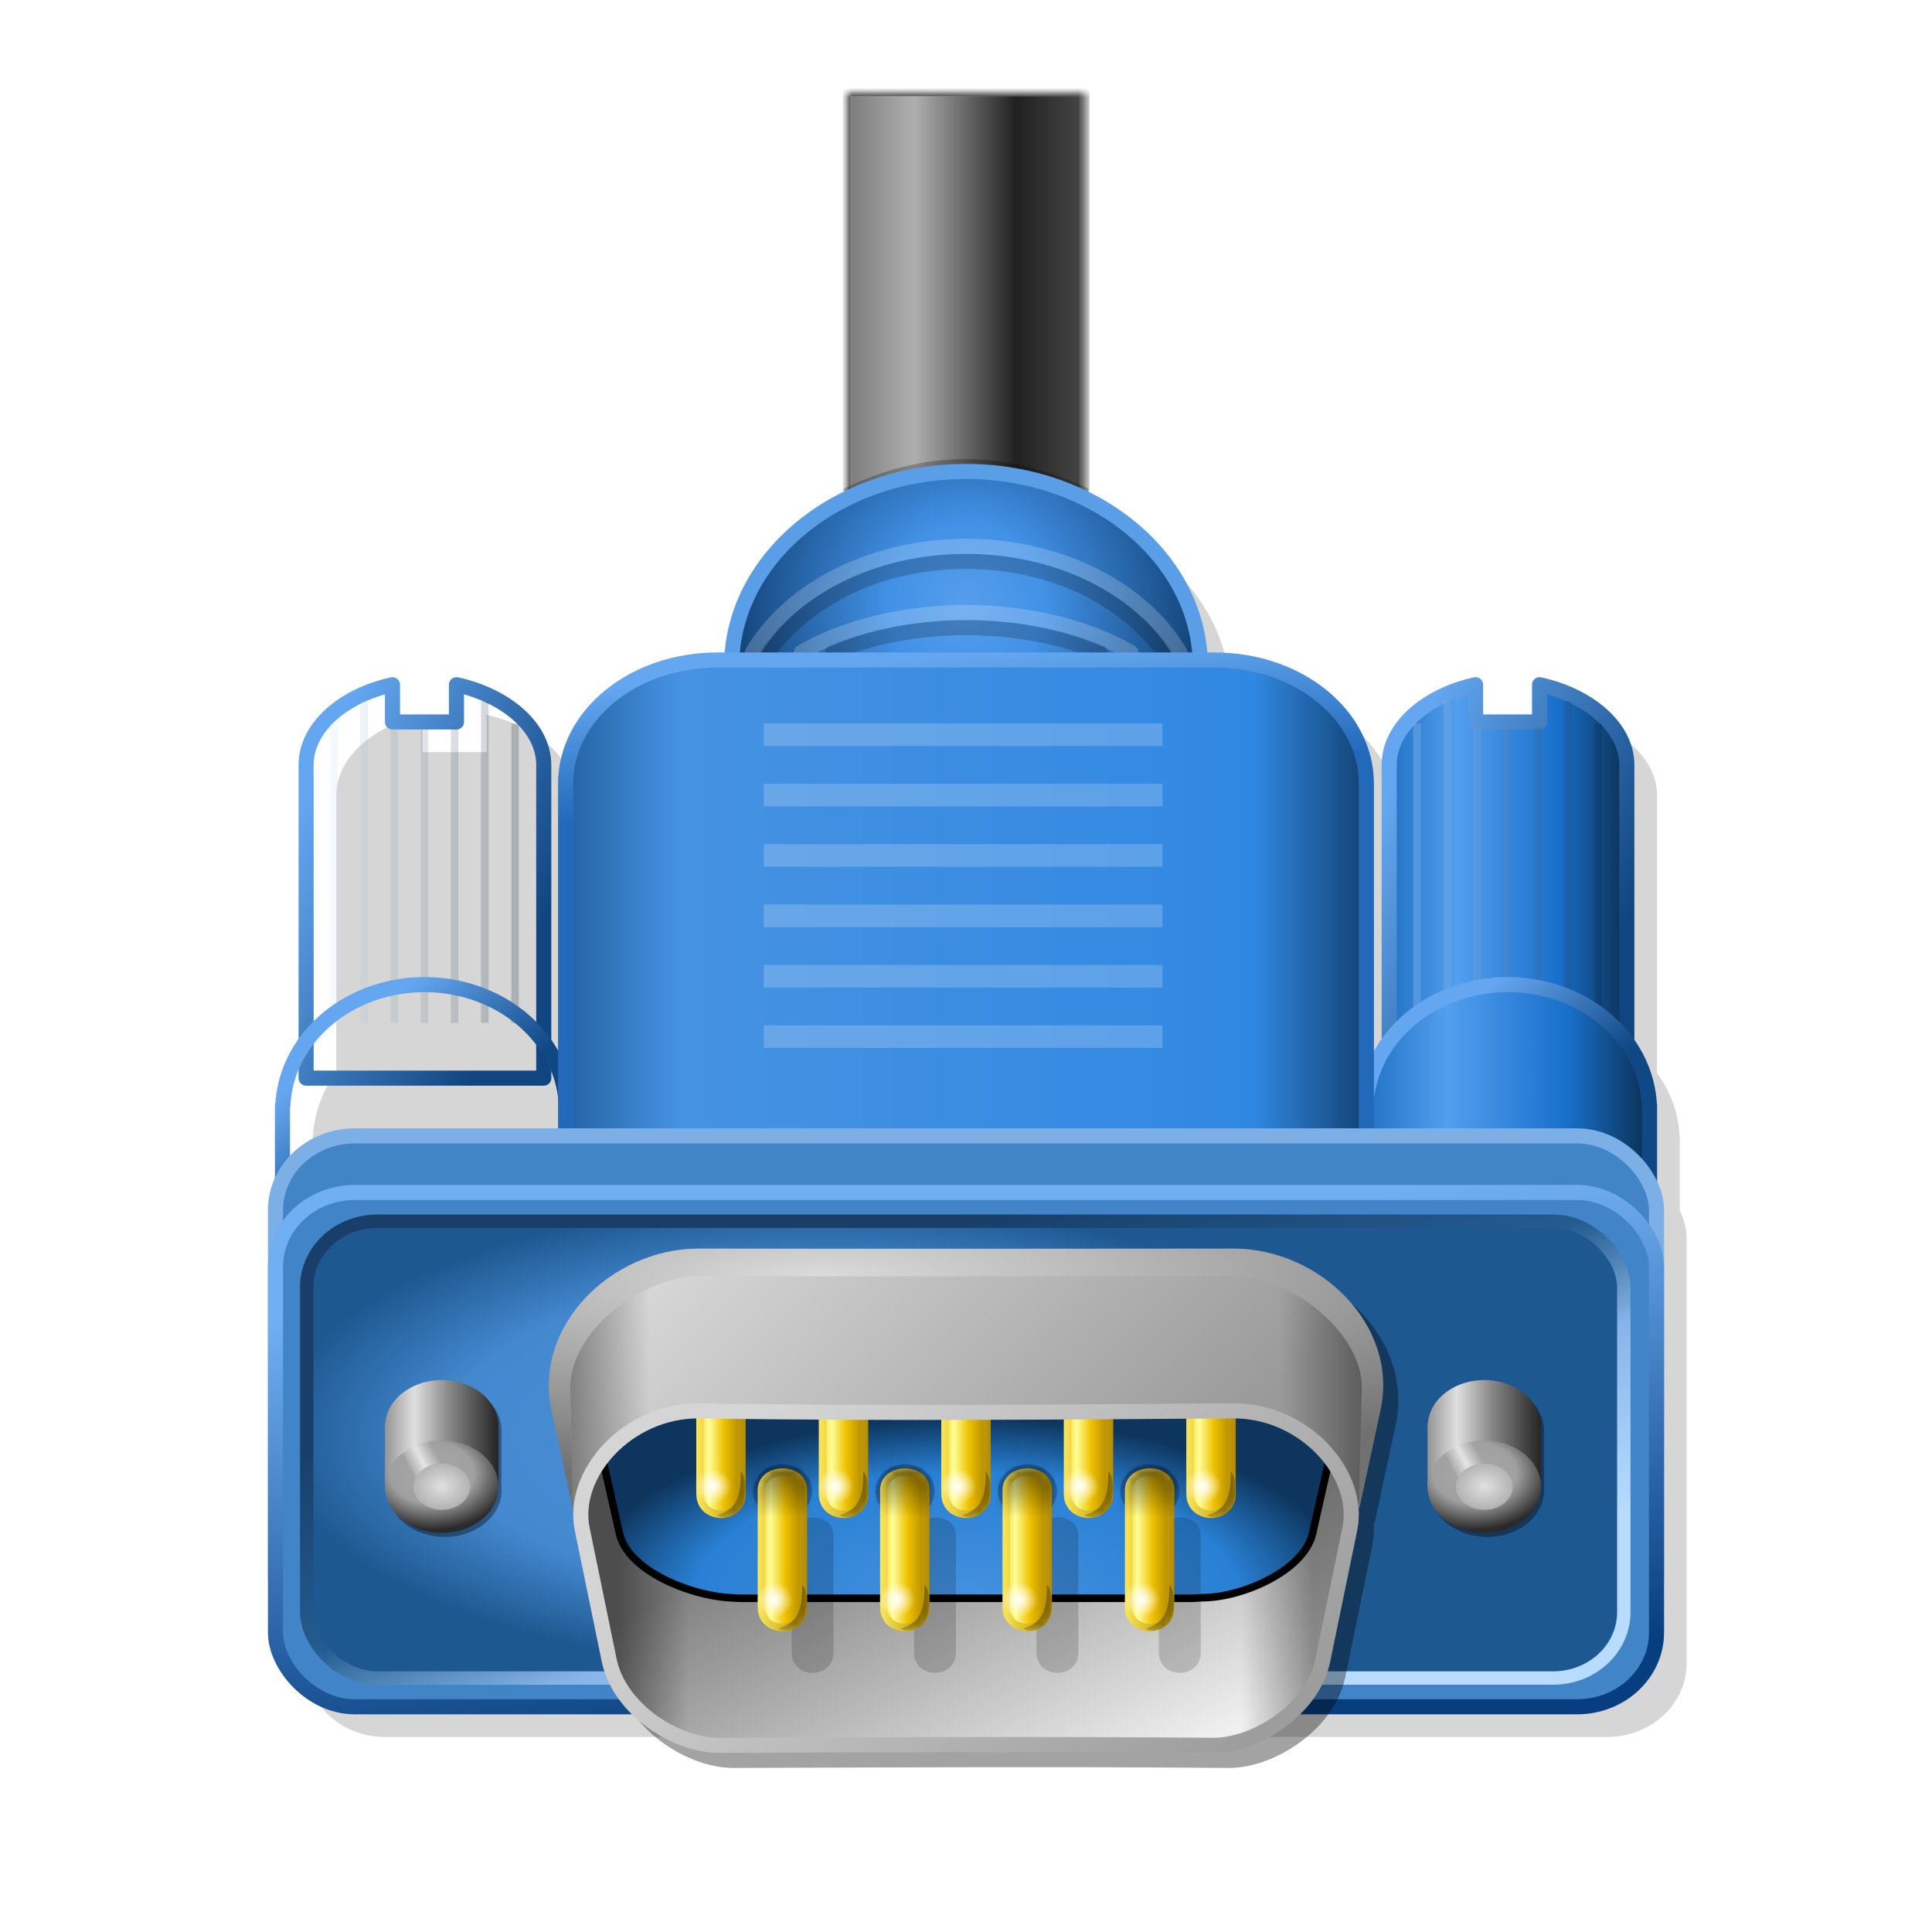 <svg height="256" width="256" xmlns="http://www.w3.org/2000/svg" xmlns:xlink="http://www.w3.org/1999/xlink">
  <defs>
    <linearGradient id="linearGradient86-1">
      <stop offset="0" stop-color="#1c6ec0"/>
      <stop offset=".299" stop-color="#529eef"/>
      <stop offset=".702" stop-color="#186fca"/>
      <stop offset="1" stop-color="#0a2947"/>
    </linearGradient>
    <linearGradient id="linearGradient105">
      <stop offset="0" stop-opacity=".4"/>
      <stop offset=".1" stop-opacity="0"/>
      <stop offset=".897" stop-opacity="0"/>
      <stop offset="1" stop-opacity=".399"/>
    </linearGradient>
    <linearGradient id="linearGradient96" gradientUnits="userSpaceOnUse" x1="132.853" x2="139.399" y1="203.732" y2="203.732">
      <stop offset="0" stop-color="#f5cb11"/>
      <stop offset=".258" stop-color="#fefe98"/>
      <stop offset=".555" stop-color="#efc200"/>
      <stop offset="1" stop-color="#a17a00"/>
    </linearGradient>
    <linearGradient id="linearGradient98" gradientUnits="userSpaceOnUse" x1="132.853" x2="139.399" y1="203.732" y2="203.732">
      <stop offset="0" stop-color="#fae658"/>
      <stop offset="1" stop-color="#b58c00"/>
    </linearGradient>
    <radialGradient id="radialGradient10689-9" cx="386.466" cy="193.865" gradientTransform="matrix(.364 0 0 .347 -5.589 144.41)" gradientUnits="userSpaceOnUse" r="6.707">
      <stop offset="0" stop-color="#fff"/>
      <stop offset="1" stop-color="#fff" stop-opacity="0"/>
    </radialGradient>
    <filter id="filter103" color-interpolation-filters="sRGB" height="1.389" width="1.623" x="-.311" y="-.195">
      <feGaussianBlur stdDeviation=".492"/>
    </filter>
    <linearGradient id="linearGradient104" gradientUnits="userSpaceOnUse" x1="136.204" x2="136.126" y1="193.513" y2="200.761">
      <stop offset="0"/>
      <stop offset="1" stop-opacity="0"/>
    </linearGradient>
    <mask id="mask106" maskUnits="userSpaceOnUse">
      <path d="m133.353 197.12v15.554c0 3.613 5.547 3.613 5.547 0v-15.554c0-3.118-5.547-3.118-5.547.078z" fill="#fff" stroke="#fff"/>
    </mask>
    <linearGradient id="linearGradient69" gradientUnits="userSpaceOnUse" x1="145.669" x2="123.705" y1="237.938" y2="194.025">
      <stop offset="0" stop-color="#f0f0f0"/>
      <stop offset="1" stop-color="#818181"/>
    </linearGradient>
    <linearGradient id="linearGradient73" gradientUnits="userSpaceOnUse" x1="145.873" x2="92.577" y1="206.239" y2="153.895">
      <stop offset="0" stop-color="#9a9a9a"/>
      <stop offset="1" stop-color="#dcdcdc"/>
    </linearGradient>
    <linearGradient id="linearGradient75" gradientUnits="userSpaceOnUse" x1="106.344" x2="158.314" y1="183.194" y2="237.497">
      <stop offset="0" stop-color="#d5d5d5"/>
      <stop offset="1" stop-color="#9d9d9d"/>
    </linearGradient>
    <filter id="filter101" color-interpolation-filters="sRGB" height="1.381" width="2.414" x="-.707" y="-.19">
      <feGaussianBlur stdDeviation="1.634"/>
    </filter>
    <linearGradient id="linearGradient106" gradientUnits="userSpaceOnUse" x1="74.625" x2="179.513" xlink:href="#linearGradient105" y1="185.475" y2="185.475"/>
    <linearGradient id="linearGradient110" gradientUnits="userSpaceOnUse" x1="82.075" x2="173.925" xlink:href="#linearGradient105" y1="212.158" y2="212.158"/>
    <radialGradient id="radialGradient110" cx="128" cy="245.967" gradientTransform="matrix(1 0 -0 .465 0 97.525)" gradientUnits="userSpaceOnUse" r="51.648">
      <stop offset="0" stop-color="#4491df"/>
      <stop offset=".7" stop-color="#2980d4"/>
      <stop offset="1" stop-color="#0d355d"/>
    </radialGradient>
    <radialGradient id="radialGradient111" cx="105.464" cy="139.296" gradientTransform="matrix(2.146 -.016 .004 .476 -118.498 104.582)" gradientUnits="userSpaceOnUse" r="55.284">
      <stop offset="0" stop-color="#dbdbdb"/>
      <stop offset="1" stop-color="#717171"/>
    </radialGradient>
    <filter id="filter115" color-interpolation-filters="sRGB" height="1.287" width="1.173" x="-.087" y="-.143">
      <feGaussianBlur stdDeviation="3.991"/>
    </filter>
    <filter id="filter89" color-interpolation-filters="sRGB" height="1.24" width="1.049" x="-.024" y="-.109">
      <feGaussianBlur stdDeviation=".769"/>
    </filter>
    <linearGradient id="linearGradient91" gradientUnits="userSpaceOnUse" x1="189.549" x2="204.584" y1="189.932" y2="189.932">
      <stop offset="0" stop-color="#959595"/>
      <stop offset=".258" stop-color="#dfdfdf"/>
      <stop offset=".555" stop-color="#8b8b8b"/>
      <stop offset="1" stop-color="#242424"/>
    </linearGradient>
    <radialGradient id="radialGradient102" cx="195.873" cy="194.894" gradientTransform="matrix(1.367 .012 -.009 1.007 -70.222 -3.442)" gradientUnits="userSpaceOnUse" r="7.518">
      <stop offset="0" stop-color="#a8a8a8"/>
      <stop offset=".542" stop-color="#a0a0a0"/>
      <stop offset="1" stop-color="#2a2a2a"/>
    </radialGradient>
    <radialGradient id="radialGradient112" cx="197.067" cy="196.996" gradientTransform="matrix(1 0 0 .815 0 36.378)" gradientUnits="userSpaceOnUse" r="3.759">
      <stop offset="0" stop-color="#e0e0e0"/>
      <stop offset="1" stop-color="#b3b3b3"/>
    </radialGradient>
    <linearGradient id="linearGradient115" gradientUnits="userSpaceOnUse" x1="192.415" x2="196.134" y1="194.141" y2="192.222">
      <stop offset="0" stop-color="#fff" stop-opacity="0"/>
      <stop offset=".496" stop-color="#fff"/>
      <stop offset="1" stop-color="#fff" stop-opacity="0"/>
    </linearGradient>
    <linearGradient id="linearGradient121" gradientUnits="userSpaceOnUse" x1="111.689" x2="144.354" y1="42.352" y2="42.352">
      <stop offset="0" stop-color="#777"/>
      <stop offset=".29" stop-color="#afafaf"/>
      <stop offset=".704" stop-color="#202020"/>
      <stop offset="1" stop-color="#4a4a4a"/>
    </linearGradient>
    <mask id="mask126" maskUnits="userSpaceOnUse">
      <path d="m112.189 12.241h31.665v60.221h-31.665z" fill="url(#linearGradient126)" fill-rule="evenodd"/>
    </mask>
    <linearGradient id="linearGradient126" gradientUnits="userSpaceOnUse" x1="128.022" x2="128.022" y1="31.654" y2="11.741">
      <stop offset=".096" stop-color="#fff"/>
      <stop offset=".901"/>
    </linearGradient>
    <radialGradient id="radialGradient128" cx="109.321" cy="186.641" gradientTransform="matrix(.824 -.001 0 .353 18.779 124.298)" gradientUnits="userSpaceOnUse" r="88.149">
      <stop offset="0" stop-color="#4b91d9"/>
      <stop offset=".676" stop-color="#4489d0"/>
      <stop offset="1" stop-color="#1e5890"/>
    </radialGradient>
    <filter id="filter135" color-interpolation-filters="sRGB" height="1.188" width="1.254" x="-.127" y="-.094">
      <feGaussianBlur stdDeviation=".795"/>
    </filter>
    <linearGradient id="linearGradient83" gradientUnits="userSpaceOnUse" x1="130.091" x2="150.897" y1="161.036" y2="222.371">
      <stop offset="0" stop-color="#183e69"/>
      <stop offset=".407" stop-color="#235c90"/>
      <stop offset=".632" stop-color="#87b5e8"/>
      <stop offset="1" stop-color="#b7dcff"/>
    </linearGradient>
    <linearGradient id="linearGradient85" gradientUnits="userSpaceOnUse" x1="124.447" x2="131.747" y1="164.57" y2="227.167">
      <stop offset="0" stop-color="#71aff3"/>
      <stop offset="1" stop-color="#073e7f"/>
    </linearGradient>
    <linearGradient id="linearGradient87" gradientUnits="userSpaceOnUse" x1="73.946" x2="182.054" y1="127.258" y2="127.258">
      <stop offset="0" stop-color="#21609e"/>
      <stop offset=".146" stop-color="#4592e2"/>
      <stop offset=".852" stop-color="#3188e2"/>
      <stop offset="1" stop-color="#0f3e6c"/>
    </linearGradient>
    <linearGradient id="linearGradient97" gradientUnits="userSpaceOnUse" x1="133.545" x2="135.07" y1="86.455" y2="103.855">
      <stop offset="0" stop-color="#64a7f0"/>
      <stop offset="1" stop-color="#2369ba"/>
    </linearGradient>
    <radialGradient id="radialGradient97" cx="127.997" cy="81.516" gradientTransform="matrix(1 .011 -.012 1.042 .974 -6.211)" gradientUnits="userSpaceOnUse" r="32.055">
      <stop offset="0" stop-color="#569eec"/>
      <stop offset=".326" stop-color="#4191e6"/>
      <stop offset="1" stop-color="#103f72"/>
    </radialGradient>
    <filter id="filter152" color-interpolation-filters="sRGB" height="1.943" width="1.082" x="-.041" y="-.481">
      <feGaussianBlur stdDeviation=".362"/>
    </filter>
    <filter id="filter153" color-interpolation-filters="sRGB" height="1.104" width="1.094" x="-.047" y="-.052">
      <feGaussianBlur stdDeviation=".11"/>
    </filter>
    <linearGradient id="linearGradient61" gradientUnits="userSpaceOnUse" x1="44.374" x2="69.374" y1="113.967" y2="113.967">
      <stop offset="0" stop-color="#cee7ff"/>
      <stop offset="1" stop-color="#001931"/>
    </linearGradient>
    <linearGradient id="linearGradient63" gradientUnits="userSpaceOnUse" x1="40.191" x2="72.68" y1="107.201" y2="122.116">
      <stop offset="0" stop-color="#64a7f0"/>
      <stop offset="1" stop-color="#104581"/>
    </linearGradient>
    <linearGradient id="linearGradient65" gradientUnits="userSpaceOnUse" x1="40.191" x2="73.68" xlink:href="#linearGradient86-1" y1="116.793" y2="116.793"/>
    <linearGradient id="linearGradient89" gradientUnits="userSpaceOnUse" x1="37.059" x2="76.688" xlink:href="#linearGradient86-1" y1="155.149" y2="155.149"/>
    <linearGradient id="linearGradient101" gradientUnits="userSpaceOnUse" x1="48.874" x2="61.038" y1="135.539" y2="149.512">
      <stop offset="0" stop-color="#64a7f0"/>
      <stop offset="1" stop-color="#104785"/>
    </linearGradient>
    <filter id="filter154" color-interpolation-filters="sRGB" height="1.102" width="1.091" x="-.045" y="-.051">
      <feGaussianBlur stdDeviation="3.467"/>
    </filter>
  </defs>
  <path d="m132 66.467c-16.712.026-30.403 11.069-30.979 24.988h-1.975c-11.135 0-20.102 7.315-20.102 16.4l-2.896-2.479c0-5.149-5.28-9.294-11.566-10.646v4.932h-8.479v-4.932c-6.284 1.354-11.443 5.499-11.443 10.646v36.695c-1.857 2.502-2.92 5.401-3.078 8.393h-.055v9.873c-.584 1.226-.926 2.578-.926 4.012v7.494 40.98 7.496c0 5.45 4.688 9.836 10.51 9.836h161.977c5.822 0 10.51-4.386 10.51-9.836v-7.496-40.98-7.494c0-1.434-.341-2.785-.926-4.012v-9.873h-.018c-.156-2.943-1.188-5.797-2.99-8.271v-36.816c0-5.149-5.28-9.294-11.566-10.646v4.932h-8.479v-4.932c-6.284 1.354-11.443 5.499-11.443 10.646l-3.021 2.479c0-9.086-8.966-16.4-20.102-16.4h-1.924c-.576-13.935-14.297-24.985-31.029-24.988z" fill-rule="evenodd" filter="url(#filter154)" opacity=".4"/>
  <use transform="translate(143.514)" xlink:href="#g114"/>
  <path d="m112.189 12.241h31.665v60.221h-31.665z" style="fill-rule:evenodd;stroke:#343434;stroke-linecap:round;stroke-linejoin:round;mask:url(#mask126);fill:url(#linearGradient121)"/>
  <path d="m112.189 65.684c10.526-5.16 20.828-5.097 31.665 0" fill="none" filter="url(#filter152)" opacity=".5" stroke="#000" stroke-width="2"/>
  <ellipse cx="128" cy="88.347" rx="31.055" ry="25.879" style="fill-rule:evenodd;stroke:#5a9ee8;stroke-width:2;stroke-linecap:round;stroke-linejoin:round;fill:url(#radialGradient97)"/>
  <path d="m145.762 86.455c-5.225-2.143-11.418-3.291-17.762-3.293-6.309.014-12.464 1.161-17.66 3.293" style="opacity:.2;fill:none;stroke:#000;stroke-width:2;stroke-linecap:round;stroke-linejoin:round"/>
  <path d="m154.26 86.455c-5.542-7.46-15.094-12.064-26.26-12.066-11.166.003-20.717 4.607-26.258 12.066" style="opacity:.2;fill:none;stroke:#000;stroke-width:2;stroke-linecap:round;stroke-linejoin:round"/>
  <path d="m149.857 86.455c-5.851-3.393-13.693-5.292-21.857-5.293-8.154.006-15.983 1.904-21.826 5.293" style="opacity:.2;fill:none;stroke:#fff;stroke-width:2;stroke-linecap:round;stroke-linejoin:round"/>
  <path d="m156.346 86.455c-5.043-8.563-16.129-14.064-28.346-14.066-12.199.017-23.261 5.516-28.297 14.066" style="opacity:.2;fill:none;stroke:#fff;stroke-width:2;stroke-linecap:round;stroke-linejoin:round"/>
  <g id="g114" transform="translate(-.63)">
    <path d="m52.635 90.73c-6.284 1.354-11.443 5.499-11.443 10.646v41.479h31.488v-41.479c0-5.149-5.279-9.294-11.566-10.646v4.932h-8.479z" style="fill-rule:evenodd;stroke-width:2;stroke-linecap:round;stroke-linejoin:round;fill:url(#linearGradient65);stroke:url(#linearGradient63)"/>
    <path d="m68.874 95.89v39.649m-4-42.64v42.64m-4-39.145v39.145m-4-39.145v39.145m-4-39.145v39.145m-4-42.64v42.64m-4-39.649v39.649" fill="none" opacity=".2" stroke="url(#linearGradient61)"/>
    <path d="m56.873 130.465a18.814 16.685 0 0 0 -18.76 16h-.055v16.686.684h.055a18.814 16.685 0 0 0 18.76 16 18.814 16.685 0 0 0 18.76-16h.055v-.684-16.686h-.018a18.814 16.685 0 0 0 -18.797-16z" style="fill-rule:evenodd;stroke-width:2;stroke-linecap:round;stroke-linejoin:round;fill:url(#linearGradient89);stroke:url(#linearGradient101)"/>
  </g>
  <path d="m95.046 87.455h65.908c11.135 0 20.1 7.314 20.1 16.4v58.552h-106.108v-58.552c0-9.086 8.965-16.4 20.1-16.4z" style="fill-rule:evenodd;stroke-width:2;stroke-linecap:round;stroke-linejoin:round;fill:url(#linearGradient87);stroke:url(#linearGradient97)"/>
  <g transform="translate(-.097)">
    <rect height="68.15" rx="10.509" ry="9.837" style="fill:#4185c7;fill-rule:evenodd;stroke:#7dafe7;stroke-width:2;stroke-linecap:round;stroke-linejoin:round" width="182.995" x="36.599" y="150.512"/>
    <rect height="68.15" rx="10.509" ry="9.837" style="fill:#4184c7;fill-rule:evenodd;stroke-width:2;stroke-linecap:round;stroke-linejoin:round;stroke:url(#linearGradient85)" width="182.995" x="36.599" y="158.007"/>
    <rect height="60.525" rx="9.333" ry="8.737" style="fill-rule:evenodd;stroke-width:1.776;stroke-linecap:round;stroke-linejoin:round;fill:url(#radialGradient128);stroke:url(#linearGradient83)" width="174.522" x="40.739" y="161.819"/>
  </g>
  <g>
    <path d="m94.594 167.441c-11.553-.009-21.935 10.227-19.527 21.393l2.803 13.002.074-.135.029 1.195c.004.179.001.358.014.537l.01.402c-.002-.083.009-.168.01-.252.036.417.079.835.164 1.25l3.564 17.334c.754 3.664 3.197 6.678 6.123 8.779 2.926 2.101 6.348 3.328 9.342 3.318 21.87-.073 43.734-.189 65.594 0h.004.002c2.994.01 6.416-1.217 9.342-3.318 2.926-2.101 5.369-5.115 6.123-8.779l3.564-17.334c.086-.416.13-.834.166-1.252.001.084.011.17.01.254l.01-.404c.013-.179.01-.356.014-.535l.029-1.195.074.135 2.803-13.002c2.407-11.166-7.975-21.402-19.527-21.393-23.604.021-47.209.048-70.812 0z" filter="url(#filter115)" opacity=".6"/>
    <path d="m82.075 212.158-5.724-31.251c34.433-.251 68.864-.135 103.297 0l-5.724 31.251c-30.616.614-61.232.234-91.85 0z" fill="url(#radialGradient110)"/>
    <path d="m159.961 231.156c6.59 0 14.099-4.363 15.36-11.384l3.568-17.92c.657-3.297-1.215-5.663-2.87-7.99l-2.095 9.309c-1.114 4.95-9.311 8.52-14.584 8.533l-1.341.078h-60l-1.341-.078c-5.264-.305-13.471-3.583-14.584-8.533l-2.095-9.309c-1.655 2.327-3.527 4.693-2.87 7.99l3.568 17.92c1.261 7.021 8.77 11.384 15.36 11.384z" fill="url(#linearGradient69)"/>
    <path d="m176.019 193.862-2.095 9.309c-1.114 4.95-9.311 8.52-14.584 8.533l-1.341.078h-60l-1.341-.078c-5.264-.305-13.471-3.583-14.584-8.533l-2.095-9.309" fill="none" filter="url(#filter89)" stroke="#000"/>
    <path d="m159.961 231.156c6.59 0 14.099-4.363 15.36-11.384l3.568-17.92c.657-3.297-1.215-5.663-2.87-7.99l-2.095 9.309c-1.114 4.95-9.311 8.52-14.584 8.533l-1.341.078h-60l-1.341-.078c-5.264-.305-13.471-3.583-14.584-8.533l-2.095-9.309c-1.655 2.327-3.527 4.693-2.87 7.99l3.568 17.92c1.261 7.021 8.77 11.384 15.36 11.384z" fill="url(#linearGradient110)"/>
    <g>
      <g transform="translate(4)">
        <path id="path95" d="m133.336 203.394v15.554c0 3.613 5.547 3.613 5.547 0v-15.554c0-3.118-5.547-3.118-5.547.078z" filter="url(#filter101)" opacity=".4"/>
        <use transform="translate(16.22)" xlink:href="#path95"/>
        <use transform="translate(-16.22)" xlink:href="#path95"/>
        <use transform="translate(-32.439)" xlink:href="#path95"/>
      </g>
      <g id="g106" transform="translate(-.016 .274)">
        <ellipse cx="136.126" cy="197.45" fill-rule="evenodd" filter="url(#filter153)" opacity=".5" rx="2.782" ry="2.534" transform="matrix(1.406 0 0 1.406 -55.232 -80.307)"/>
        <path d="m133.353 197.12v15.554c0 3.613 5.547 3.613 5.547 0v-15.554c0-3.118-5.547-3.118-5.547.078z" fill="url(#linearGradient96)" stroke="url(#linearGradient98)"/>
        <ellipse cx="135.11" cy="211.651" fill="url(#radialGradient10689-9)" rx="2.442" ry="2.326"/>
        <g mask="url(#mask106)">
          <path d="m135.583 215.525c2.08-.668 3.206-1.647 3.161-5.799.966.984.701 3.852 0 4.945-.587.917-2.152 1.468-3.161.853z" filter="url(#filter103)" opacity=".552"/>
          <rect fill="url(#linearGradient104)" fill-rule="evenodd" height="7.248" opacity=".552" width="8.558" x="131.801" y="193.513"/>
        </g>
      </g>
      <use transform="translate(16.22)" xlink:href="#g106"/>
      <use transform="translate(-16.22)" xlink:href="#g106"/>
      <use transform="translate(-32.439)" xlink:href="#g106"/>
      <use transform="translate(24.356 -15.014)" xlink:href="#g106"/>
      <use transform="translate(8.123 -15.014)" xlink:href="#g106"/>
      <use transform="translate(-8.11 -15.014)" xlink:href="#g106"/>
      <use transform="translate(-24.343 -15.014)" xlink:href="#g106"/>
      <use transform="translate(-40.575 -15.014)" xlink:href="#g106"/>
    </g>
    <path d="m91.719 170.973-15.85 28.862-2.803-13.001c-2.407-11.166 7.975-21.402 19.528-21.393 23.604.048 47.208.021 70.812 0 11.553-.009 21.936 10.227 19.528 21.393l-2.803 13.001-15.85-28.862z" fill="url(#radialGradient111)"/>
    <path d="m91.539 187.79c-8.674 0-16.608 7.787-16.475 14.045l-.437-17.825c-.179-7.292 9.223-14.895 16.989-14.895h70.904c7.766 0 17.168 7.603 16.989 14.895l-.436 17.825c.133-6.258-7.801-14.045-16.475-14.045z" fill="url(#linearGradient73)" transform="translate(.931)"/>
    <path d="m91.539 187.79c-8.674 0-16.608 7.787-16.475 14.045l-.437-17.825c-.179-7.292 9.223-14.895 16.989-14.895h70.904c7.766 0 17.168 7.603 16.989 14.895l-.436 17.825c.133-6.258-7.801-14.045-16.475-14.045z" fill="url(#linearGradient106)" transform="translate(.931)"/>
    <path d="m95.337 231.266c-5.415.018-13.104-4.603-14.482-11.3l-3.566-17.334c-1.513-7.356 6.014-15.747 15.469-15.688 23.588.369 47.174.165 70.763 0 9.455-.059 16.982 8.333 15.469 15.688l-3.566 17.334c-1.378 6.697-9.066 11.318-14.482 11.3-21.869-.189-43.737-.073-65.606 0z" fill="none" stroke="url(#linearGradient75)" stroke-width="2" transform="translate(-.14)"/>
  </g>
  <g id="g118" transform="translate(-.389)">
    <path d="m197.459 183.394a7.518 6.129 0 0 0 -7.479 5.682h-.039v.447 8h.002a7.518 6.129 0 0 0 7.518 6.129 7.518 6.129 0 0 0 7.518-6.129 7.518 6.129 0 0 0 -.002-.059v-7.941-.447h-.021a7.518 6.129 0 0 0 -7.496-5.682z" fill-rule="evenodd" filter="url(#filter135)" opacity=".6"/>
    <path d="m197.066 182.867a7.518 6.129 0 0 0 -7.479 5.682h-.039v.447 8h15.035v-8-.447h-.021a7.518 6.129 0 0 0 -7.496-5.682z" fill="url(#linearGradient91)" fill-rule="evenodd"/>
    <ellipse cx="197.067" cy="196.996" fill="url(#radialGradient102)" fill-rule="evenodd" rx="7.518" ry="6.129"/>
    <ellipse cx="197.067" cy="196.996" fill="url(#radialGradient112)" fill-rule="evenodd" rx="3.759" ry="3.065"/>
    <path d="m195.502 191c-1.388.242-2.664.8-3.68 1.609l.773 1.422.771 1.424.219.404a3.759 3.065 0 0 1 3.48-1.928 3.759 3.065 0 0 1 .025 0l-.213-.393-.605-1.117z" fill="url(#linearGradient115)" opacity=".708"/>
  </g>
  <use transform="translate(-138.143)" xlink:href="#g118"/>
  <path id="path130" d="m101.198 137.355h52.83" fill="none" opacity=".2" stroke="#fff" stroke-width="3"/>
  <use transform="translate(0 -24)" xlink:href="#path130"/>
  <use transform="translate(0 -16)" xlink:href="#path130"/>
  <use transform="translate(0 -8)" xlink:href="#path130"/>
  <use transform="translate(0 -32)" xlink:href="#path130"/>
  <use transform="translate(0 -40)" xlink:href="#path130"/>
</svg>
